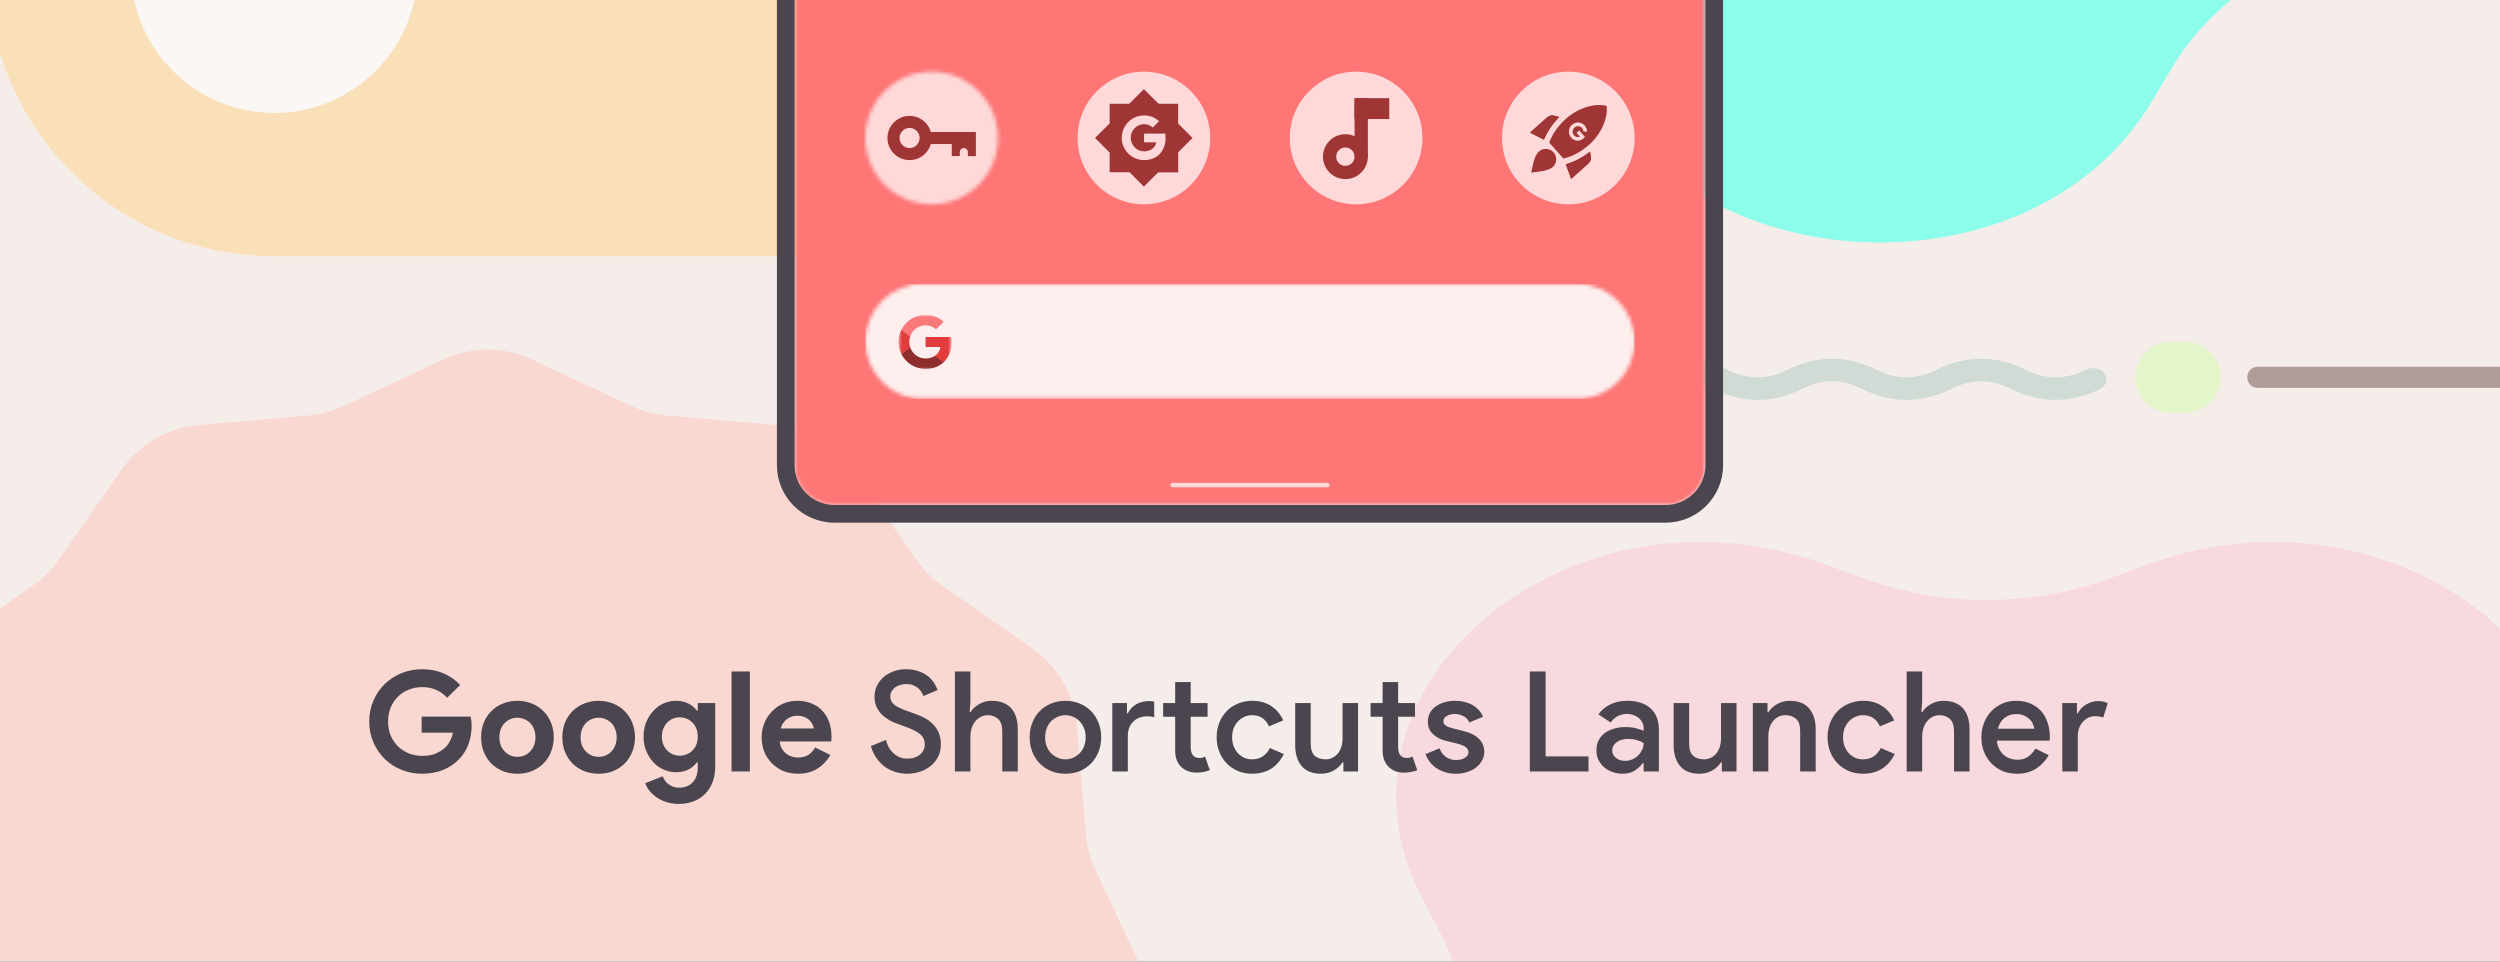 <svg width="650" height="250" viewBox="0 0 650 250" fill="none" xmlns="http://www.w3.org/2000/svg">
<rect x="0" y="0" width="650" height="250" fill="#333333" stroke="none"/>
<g clip-path="url(#clip0_15_12)">
<rect width="650" height="250" fill="#F5EDE9"/>
<g opacity="0.54">
<path d="M115.301 433.88C122.569 437.279 130.969 437.279 138.237 433.88L164.226 421.727C167.104 420.381 170.198 419.552 173.363 419.278L201.948 416.809C209.941 416.118 217.216 411.918 221.81 405.341L238.241 381.821C240.061 379.216 242.325 376.952 244.93 375.132L268.45 358.701C275.027 354.107 279.227 346.832 279.918 338.839L282.387 310.255C282.661 307.089 283.49 303.996 284.836 301.117L296.989 275.128C300.387 267.86 300.387 259.46 296.989 252.192L284.836 226.203C283.49 223.324 282.661 220.231 282.387 217.066L279.918 188.481C279.227 180.488 275.027 173.213 268.45 168.619L244.93 152.188C242.325 150.368 240.061 148.104 238.241 145.499L221.81 121.979C217.216 115.402 209.941 111.202 201.948 110.511L173.363 108.042C170.198 107.768 167.104 106.939 164.226 105.593L138.237 93.44C130.969 90.042 122.569 90.042 115.301 93.44L89.312 105.593C86.433 106.939 83.34 107.768 80.174 108.042L51.59 110.511C43.597 111.202 36.322 115.402 31.727 121.979L15.297 145.499C13.477 148.104 11.213 150.368 8.608 152.188L-14.912 168.619C-21.489 173.213 -25.689 180.488 -26.38 188.481L-28.849 217.066C-29.123 220.231 -29.952 223.324 -31.298 226.203L-43.451 252.192C-46.85 259.46 -46.85 267.86 -43.451 275.128L-31.298 301.117C-29.952 303.996 -29.123 307.089 -28.849 310.255L-26.38 338.839C-25.689 346.832 -21.489 354.107 -14.912 358.701L8.608 375.132C11.213 376.952 13.477 379.216 15.297 381.821L31.727 405.341C36.322 411.918 43.597 416.118 51.59 416.809L80.174 419.278C83.34 419.552 86.433 420.381 89.312 421.727L115.301 433.88Z" fill="#FFC5BF"/>
<path d="M-3.187 -7.882C-3.187 -49.028 30.169 -82.383 71.315 -82.383H220.317C261.463 -82.383 294.819 -49.028 294.819 -7.882V-7.882C294.819 33.264 261.463 66.619 220.317 66.619H71.315C30.169 66.619 -3.187 33.264 -3.187 -7.882V-7.882Z" fill="#FFD58F"/>
<path d="M34.063 -7.882C34.063 -28.455 50.741 -45.133 71.314 -45.133V-45.133C91.887 -45.133 108.565 -28.455 108.565 -7.882V-7.882C108.565 12.691 91.887 29.369 71.314 29.369V29.369C50.741 29.369 34.063 12.691 34.063 -7.882V-7.882Z" fill="white"/>
<path fill-rule="evenodd" clip-rule="evenodd" d="M348.502 96.126C355.977 92.33 364.116 92.33 371.591 96.126C376.791 98.766 382.065 98.766 387.265 96.126C394.74 92.33 402.879 92.33 410.354 96.126C415.554 98.766 420.828 98.766 426.029 96.126C433.503 92.33 441.643 92.33 449.117 96.126C454.318 98.766 459.592 98.766 464.792 96.126C472.266 92.33 480.406 92.33 487.88 96.126C493.081 98.766 498.355 98.766 503.555 96.126C511.03 92.33 519.169 92.33 526.644 96.126L526.644 96.126C531.844 98.766 537.118 98.766 542.318 96.126C543.987 95.278 546.169 95.711 547.193 97.092C548.217 98.473 547.694 100.279 546.025 101.127C538.551 104.922 530.411 104.922 522.937 101.127C517.736 98.486 512.462 98.486 507.262 101.127C499.787 104.922 491.648 104.922 484.173 101.127C478.973 98.486 473.699 98.486 468.499 101.127C461.024 104.922 452.885 104.922 445.41 101.127C440.21 98.486 434.936 98.486 429.736 101.127C422.261 104.922 414.122 104.922 406.647 101.127C401.447 98.486 396.173 98.486 390.973 101.127C383.498 104.922 375.359 104.922 367.884 101.127C362.684 98.486 357.41 98.486 352.209 101.127C350.541 101.974 348.358 101.541 347.335 100.16C346.311 98.779 346.834 96.973 348.502 96.126Z" fill="#B1CCC6"/>
<path d="M577.399 98.105C577.399 92.991 573.253 88.846 568.139 88.846H564.474C559.36 88.846 555.215 92.991 555.215 98.105V98.105C555.215 103.219 559.36 107.364 564.474 107.364H568.139C573.253 107.364 577.399 103.219 577.399 98.105V98.105Z" fill="#D7FCB4"/>
<path d="M584.273 98.105C584.273 96.592 585.499 95.366 587.012 95.366L707.139 95.366C708.652 95.366 709.878 96.592 709.878 98.105V98.105C709.878 99.617 708.652 100.843 707.139 100.843L587.012 100.843C585.499 100.843 584.273 99.617 584.273 98.105V98.105Z" fill="#775654"/>
</g>
<path d="M369.829 233.616C341.18 178.549 408.131 122.659 474.096 146.576L485.003 150.53C505.142 157.832 528.008 157.832 548.147 150.53L559.054 146.576C625.019 122.659 691.97 178.549 663.321 233.616L658.584 242.72C649.837 259.532 649.837 278.62 658.584 295.432L663.321 304.537C691.97 359.603 625.019 415.493 559.054 391.577L548.147 387.623C528.008 380.321 505.142 380.321 485.003 387.623L474.096 391.577C408.131 415.493 341.18 359.603 369.829 304.537L374.566 295.432C383.313 278.62 383.313 259.532 374.566 242.72L369.829 233.616Z" fill="#FCAAC3" fill-opacity="0.3"/>
<path d="M435.88 -206.845C467.996 -260.562 562.319 -253.675 582.775 -196.119L586.157 -186.603C592.403 -169.03 607.101 -154.408 626.747 -146.223L637.386 -141.791C701.735 -114.981 693.484 -36.242 624.537 -19.166L613.138 -16.342C592.088 -11.129 574.572 1.141 564.767 17.541L559.457 26.423C527.341 80.14 433.018 73.253 412.562 15.697L409.18 6.18C402.935 -11.392 388.236 -26.014 368.59 -34.199L357.951 -38.631C293.602 -65.441 301.853 -144.18 370.8 -161.257L382.2 -164.08C403.25 -169.293 420.766 -181.563 430.571 -197.963L435.88 -206.845Z" fill="#8CFDEB"/>
<mask id="mask0_15_12" style="mask-type:luminance" maskUnits="userSpaceOnUse" x="206" y="-382" width="238" height="514">
<path d="M433.057 -381.402H216.945C211.231 -381.402 206.599 -376.77 206.599 -371.056V120.945C206.599 126.658 211.231 131.29 216.945 131.29H433.057C438.771 131.29 443.403 126.658 443.403 120.945V-371.056C443.403 -376.77 438.771 -381.402 433.057 -381.402Z" fill="white"/>
</mask>
<g mask="url(#mask0_15_12)">
<g clip-path="url(#clip1_15_12)">
<rect width="240.827" height="132.771" transform="translate(204.873 -0.331)" fill="#FE7676"/>
</g>
<mask id="mask1_15_12" style="mask-type:luminance" maskUnits="userSpaceOnUse" x="224" y="18" width="36" height="36">
<path d="M242.233 53.122C251.756 53.122 259.476 45.402 259.476 35.879C259.476 26.356 251.756 18.636 242.233 18.636C232.71 18.636 224.99 26.356 224.99 35.879C224.99 45.402 232.71 53.122 242.233 53.122Z" fill="white"/>
</mask>
<g mask="url(#mask1_15_12)">
<path d="M297.062 18.708H225.062V53.05H297.062V18.708Z" fill="#FFD9D9"/>
<path d="M273 11H221V63H273V11Z" fill="#FFD9D9"/>
<path fill-rule="evenodd" clip-rule="evenodd" d="M213 8.181L213.18 8H299.82L300 8.181V94.82L299.82 95H213.18L213 94.82V8.181ZM213.361 8.361V94.639H299.639V8.361H213.361Z" fill="#A03535"/>
<path d="M238.747 37.186C238.297 37.967 237.454 38.494 236.486 38.494C235.049 38.494 233.876 37.32 233.876 35.878C233.876 34.437 235.045 33.263 236.486 33.263C237.454 33.263 238.297 33.79 238.747 34.571H242.086C241.491 32.032 239.212 30.131 236.486 30.131C233.32 30.131 230.739 32.708 230.739 35.878C230.739 39.049 233.315 41.626 236.486 41.626C239.207 41.626 241.491 39.729 242.086 37.186H238.747Z" fill="#A03535"/>
<path d="M247.724 34.312H241.976V37.45H247.724V34.312Z" fill="#A03535"/>
<path d="M253.728 37.186V40.586H251.64V39.533C251.64 38.958 251.171 38.493 250.591 38.493C250.016 38.493 249.547 38.958 249.547 39.537V40.582H247.459V37.186H253.728Z" fill="#A03535"/>
<path d="M253.728 34.312H247.453V37.45H253.728V34.312Z" fill="#A03535"/>
<path d="M242.017 34.312H238.573V34.322C238.904 34.753 239.1 35.294 239.1 35.879C239.1 36.463 238.899 37.004 238.573 37.44V37.45H242.017C242.156 36.947 242.233 36.425 242.233 35.879C242.233 35.337 242.156 34.811 242.017 34.312Z" fill="#A03535"/>
<path fill-rule="evenodd" clip-rule="evenodd" d="M219 15H276V72H219V15ZM219.237 15.238V71.763H275.762V15.238H219.237Z" fill="#A03535"/>
</g>
<path d="M314.655 35.879C314.655 26.356 306.935 18.636 297.412 18.636C287.889 18.636 280.169 26.356 280.169 35.879C280.169 45.402 287.889 53.122 297.412 53.122C306.935 53.122 314.655 45.402 314.655 35.879Z" fill="#FFD9D9"/>
<path d="M297.412 48.523L284.767 35.878L297.412 23.233L310.057 35.878L297.412 48.523Z" fill="#A03535"/>
<path d="M291.558 42.669L284.767 35.878L297.412 23.233L303.735 29.556L291.558 42.669Z" fill="#A03535"/>
<path d="M297.412 26.981H306.31V35.879H297.412V26.981Z" fill="#A03535"/>
<path d="M288.512 35.878H306.308V44.776H288.512V35.878Z" fill="#A03535"/>
<path d="M297.412 35.878H306.31V44.776H297.412V35.878Z" fill="#A03535"/>
<path d="M288.512 26.981H297.41V35.879H288.512V26.981Z" fill="#A03535"/>
<path d="M297.42 26.947C295.049 26.947 292.774 27.889 291.098 29.566C289.421 31.242 288.479 33.516 288.479 35.888C288.479 38.259 289.421 40.533 291.098 42.209C292.774 43.886 295.049 44.828 297.42 44.828C299.791 44.828 302.065 43.886 303.742 42.209C305.418 40.533 306.36 38.259 306.36 35.888C306.36 33.516 305.418 31.242 303.742 29.566C302.065 27.889 299.791 26.947 297.42 26.947Z" fill="#A03535"/>
<path d="M302.937 34.731C303.007 35.12 303.044 35.527 303.044 35.949C303.044 39.274 300.824 41.629 297.471 41.629C296.703 41.629 295.949 41.48 295.242 41.189C294.539 40.899 293.898 40.468 293.359 39.929C292.821 39.391 292.39 38.749 292.095 38.042C291.809 37.34 291.654 36.586 291.654 35.822C291.654 35.059 291.809 34.3 292.099 33.597C292.39 32.89 292.821 32.249 293.359 31.71C293.898 31.172 294.539 30.741 295.242 30.45C295.949 30.16 296.703 30.01 297.466 30.01C299.036 30.01 300.347 30.586 301.354 31.523L299.714 33.162V33.157C299.106 32.577 298.333 32.277 297.466 32.277C295.551 32.277 293.991 33.897 293.991 35.817C293.991 37.738 295.551 39.358 297.466 39.358C299.209 39.358 300.394 38.36 300.637 36.998H297.466V34.731H302.937Z" fill="#FFD9D9"/>
<path d="M369.833 35.879C369.833 26.356 362.113 18.636 352.59 18.636C343.067 18.636 335.347 26.356 335.347 35.879C335.347 45.402 343.067 53.122 352.59 53.122C362.113 53.122 369.833 45.402 369.833 35.879Z" fill="#FFD9D9"/>
<path d="M355.64 40.805V27.503H352.192V40.805H355.64Z" fill="#A03535"/>
<path d="M361.209 30.952V25.533H352.192V30.952H361.209Z" fill="#A03535"/>
<path fill-rule="evenodd" clip-rule="evenodd" d="M349.802 43.116C351.12 43.116 352.189 42.047 352.189 40.729C352.189 39.411 351.12 38.342 349.802 38.342C348.484 38.342 347.415 39.411 347.415 40.729C347.415 42.047 348.484 43.116 349.802 43.116ZM349.802 46.565C353.025 46.565 355.638 43.952 355.638 40.729C355.638 37.506 353.025 34.894 349.802 34.894C346.579 34.894 343.967 37.506 343.967 40.729C343.967 43.952 346.579 46.565 349.802 46.565Z" fill="#A03535"/>
<path d="M355.64 30.952V25.533H352.192V30.952H355.64Z" fill="#A03535"/>
<path d="M425.009 35.879C425.009 26.356 417.289 18.636 407.766 18.636C398.243 18.636 390.523 26.356 390.523 35.879C390.523 45.402 398.243 53.122 407.766 53.122C417.289 53.122 425.009 45.402 425.009 35.879Z" fill="#FFD9D9"/>
<mask id="mask2_15_12" style="mask-type:luminance" maskUnits="userSpaceOnUse" x="224" y="73" width="202" height="31">
<path d="M410.065 73.813H239.934C231.68 73.813 224.99 80.504 224.99 88.757C224.99 97.011 231.68 103.701 239.934 103.701H410.065C418.318 103.701 425.008 97.011 425.008 88.757C425.008 80.504 418.318 73.813 410.065 73.813Z" fill="white"/>
</mask>
<g mask="url(#mask2_15_12)">
<path d="M425.008 73.813H224.99V103.701H425.008V73.813Z" fill="#FEEEEE"/>
<mask id="mask3_15_12" style="mask-type:luminance" maskUnits="userSpaceOnUse" x="233" y="81" width="15" height="15">
<path d="M247.406 81.86H233.612V95.978H247.406V81.86Z" fill="white"/>
</mask>
<g mask="url(#mask3_15_12)">
<path d="M247.399 89.051C247.399 88.473 247.352 88.05 247.251 87.613H240.646V90.224H244.523C244.445 90.873 244.023 91.849 243.085 92.506L243.072 92.593L245.16 94.211L245.304 94.226C246.633 92.998 247.399 91.193 247.399 89.051Z" fill="#E23D3D"/>
<path d="M240.646 95.93C242.546 95.93 244.14 95.304 245.305 94.226L243.085 92.506C242.49 92.92 241.693 93.21 240.646 93.21C238.786 93.21 237.207 91.983 236.644 90.287L236.562 90.293L234.39 91.974L234.362 92.053C235.519 94.351 237.895 95.93 240.646 95.93Z" fill="#8F2D2D"/>
<path d="M236.644 90.286C236.496 89.848 236.41 89.379 236.41 88.895C236.41 88.41 236.496 87.941 236.637 87.503L236.633 87.41L234.434 85.703L234.362 85.737C233.885 86.691 233.612 87.761 233.612 88.895C233.612 90.028 233.885 91.099 234.362 92.053L236.644 90.286Z" fill="#E23D3D"/>
<path d="M240.646 84.58C241.967 84.58 242.858 85.151 243.366 85.628L245.352 83.689C244.132 82.556 242.546 81.86 240.646 81.86C237.895 81.86 235.519 83.439 234.362 85.737L236.637 87.503C237.207 85.807 238.786 84.58 240.646 84.58Z" fill="#F97878"/>
</g>
</g>
<path d="M345.116 125.542H304.882C304.565 125.542 304.308 125.799 304.308 126.116C304.308 126.434 304.565 126.691 304.882 126.691H345.116C345.433 126.691 345.691 126.434 345.691 126.116C345.691 125.799 345.433 125.542 345.116 125.542Z" fill="#FFD9D9"/>
<path fill-rule="evenodd" clip-rule="evenodd" d="M402.252 30.521L397.801 34.484L401.4 36.296C401.945 35.093 402.503 34.068 403.074 33.223C403.646 32.377 404.418 31.443 405.392 30.419L404.111 30.077C403.784 29.987 403.455 29.983 403.124 30.065C402.793 30.146 402.502 30.298 402.252 30.521ZM404.557 33.754C403.82 34.792 403.234 35.898 402.798 37.072L406.509 41.241C407.751 40.921 408.927 40.458 410.037 39.851C411.147 39.245 412.19 38.507 413.166 37.638C414.731 36.244 415.93 34.622 416.761 32.77C417.593 30.919 417.914 29.168 417.725 27.519C416.109 27.14 414.333 27.256 412.398 27.869C410.462 28.48 408.712 29.483 407.147 30.877C406.158 31.757 405.294 32.716 404.557 33.754ZM407.119 42.719L408.502 46.504L412.953 42.541C413.203 42.318 413.388 42.047 413.508 41.728C413.627 41.408 413.661 41.08 413.609 40.745L413.418 39.433C412.289 40.282 411.271 40.941 410.364 41.411C409.459 41.881 408.377 42.317 407.119 42.719ZM410.952 31.954C410.533 31.829 410.088 31.822 409.665 31.936C409.321 32.028 408.992 32.199 408.708 32.452C408.476 32.658 408.288 32.908 408.153 33.187C408.018 33.465 407.939 33.768 407.921 34.077C407.903 34.386 407.946 34.696 408.048 34.989C408.15 35.281 408.308 35.551 408.515 35.782C408.938 36.258 409.45 36.516 409.979 36.568C410.582 36.628 411.205 36.418 411.742 35.94C411.866 35.829 411.977 35.711 412.073 35.588L410.596 33.929L409.915 34.535L410.759 35.483C410.634 35.56 410.494 35.61 410.349 35.631C410.204 35.652 410.056 35.643 409.914 35.605C409.668 35.541 409.426 35.395 409.215 35.158C408.807 34.7 408.771 34.035 409.064 33.526C409.138 33.397 409.233 33.276 409.349 33.173C409.465 33.069 409.596 32.989 409.733 32.93C410.272 32.698 410.928 32.81 411.337 33.269C411.567 33.528 411.685 33.839 411.673 34.177L412.628 34.233C412.641 33.674 412.46 33.12 412.037 32.646C411.747 32.319 411.371 32.08 410.952 31.954Z" fill="#A03535"/>
<path d="M397.797 34.487L402.248 30.524C402.498 30.302 402.789 30.149 403.12 30.068C403.451 29.986 403.781 29.99 404.108 30.08L405.388 30.422C404.415 31.446 403.642 32.38 403.07 33.226C402.499 34.072 401.941 35.096 401.396 36.299L397.797 34.487Z" fill="#A03535"/>
<path d="M408.501 46.504L407.118 42.719C408.376 42.317 409.458 41.881 410.364 41.411C411.27 40.941 412.288 40.282 413.417 39.433L413.609 40.745C413.66 41.08 413.626 41.408 413.507 41.727C413.387 42.047 413.202 42.318 412.952 42.541L408.501 46.504Z" fill="#A03535"/>
<path d="M400.057 39.441C400.607 38.938 401.258 38.699 402.01 38.725C402.763 38.751 403.39 39.039 403.893 39.588C404.396 40.138 404.631 40.789 404.597 41.541C404.564 42.293 404.272 42.92 403.723 43.423C403.33 43.782 402.688 44.078 401.797 44.31C400.905 44.541 399.68 44.728 398.121 44.87C398.401 43.33 398.695 42.13 399.004 41.27C399.313 40.41 399.665 39.8 400.057 39.441Z" fill="#A03535"/>
</g>
<path fill-rule="evenodd" clip-rule="evenodd" d="M216.944 -381.402C211.23 -381.402 206.598 -376.77 206.598 -371.056V120.943C206.598 126.657 211.23 131.289 216.944 131.289H433.056C438.77 131.289 443.402 126.657 443.402 120.943V-371.056C443.402 -376.77 438.77 -381.402 433.056 -381.402H216.944ZM202 -371.056C202 -379.309 208.691 -386 216.944 -386H433.056C441.309 -386 448 -379.309 448 -371.056V120.943C448 129.197 441.309 135.887 433.056 135.887H216.944C208.691 135.887 202 129.197 202 120.943V-371.056Z" fill="#4A454E"/>
<path d="M109.621 186.313H122.37C122.442 186.604 122.503 186.955 122.551 187.366C122.6 187.778 122.624 188.19 122.624 188.601C122.624 190.272 122.37 191.846 121.861 193.323C121.353 194.8 120.554 196.12 119.464 197.282C118.302 198.517 116.909 199.474 115.287 200.152C113.665 200.83 111.812 201.169 109.73 201.169C107.841 201.169 106.061 200.83 104.39 200.152C102.72 199.474 101.267 198.529 100.032 197.319C98.797 196.108 97.816 194.679 97.09 193.033C96.363 191.362 96 189.546 96 187.584C96 185.623 96.363 183.819 97.09 182.172C97.816 180.502 98.797 179.061 100.032 177.85C101.267 176.639 102.72 175.695 104.39 175.017C106.061 174.339 107.841 174 109.73 174C111.836 174 113.713 174.363 115.36 175.09C117.03 175.816 118.459 176.821 119.646 178.104L116.268 181.41C115.42 180.514 114.476 179.836 113.435 179.376C112.393 178.891 111.146 178.649 109.693 178.649C108.507 178.649 107.381 178.867 106.315 179.303C105.25 179.715 104.318 180.308 103.519 181.083C102.72 181.858 102.078 182.802 101.594 183.916C101.133 185.006 100.903 186.228 100.903 187.584C100.903 188.94 101.133 190.175 101.594 191.289C102.078 192.379 102.72 193.311 103.519 194.086C104.342 194.861 105.286 195.466 106.352 195.902C107.417 196.314 108.555 196.52 109.766 196.52C111.146 196.52 112.309 196.326 113.253 195.938C114.222 195.527 115.045 195.006 115.723 194.377C116.207 193.941 116.619 193.396 116.958 192.742C117.321 192.064 117.599 191.313 117.793 190.49H109.621V186.313ZM134.534 182.209C135.914 182.209 137.173 182.451 138.311 182.935C139.474 183.395 140.466 184.049 141.29 184.897C142.137 185.72 142.791 186.713 143.251 187.875C143.735 189.037 143.977 190.309 143.977 191.689C143.977 193.069 143.735 194.34 143.251 195.503C142.791 196.665 142.137 197.67 141.29 198.517C140.466 199.341 139.474 199.994 138.311 200.479C137.173 200.939 135.914 201.169 134.534 201.169C133.154 201.169 131.882 200.939 130.72 200.479C129.582 199.994 128.589 199.341 127.742 198.517C126.918 197.67 126.264 196.665 125.78 195.503C125.32 194.34 125.09 193.069 125.09 191.689C125.09 190.309 125.32 189.037 125.78 187.875C126.264 186.713 126.918 185.72 127.742 184.897C128.589 184.049 129.582 183.395 130.72 182.935C131.882 182.451 133.154 182.209 134.534 182.209ZM134.534 196.774C135.139 196.774 135.72 196.665 136.277 196.447C136.858 196.205 137.367 195.866 137.803 195.43C138.239 194.994 138.578 194.461 138.82 193.832C139.086 193.202 139.219 192.488 139.219 191.689C139.219 190.89 139.086 190.175 138.82 189.546C138.578 188.916 138.239 188.383 137.803 187.948C137.367 187.512 136.858 187.185 136.277 186.967C135.72 186.725 135.139 186.604 134.534 186.604C133.904 186.604 133.311 186.725 132.754 186.967C132.197 187.185 131.701 187.512 131.265 187.948C130.829 188.383 130.478 188.916 130.211 189.546C129.969 190.175 129.848 190.89 129.848 191.689C129.848 192.488 129.969 193.202 130.211 193.832C130.478 194.461 130.829 194.994 131.265 195.43C131.701 195.866 132.197 196.205 132.754 196.447C133.311 196.665 133.904 196.774 134.534 196.774ZM155.65 182.209C157.031 182.209 158.29 182.451 159.428 182.935C160.59 183.395 161.583 184.049 162.406 184.897C163.254 185.72 163.908 186.713 164.368 187.875C164.852 189.037 165.094 190.309 165.094 191.689C165.094 193.069 164.852 194.34 164.368 195.503C163.908 196.665 163.254 197.67 162.406 198.517C161.583 199.341 160.59 199.994 159.428 200.479C158.29 200.939 157.031 201.169 155.65 201.169C154.27 201.169 152.999 200.939 151.837 200.479C150.699 199.994 149.706 199.341 148.858 198.517C148.035 197.67 147.381 196.665 146.897 195.503C146.437 194.34 146.207 193.069 146.207 191.689C146.207 190.309 146.437 189.037 146.897 187.875C147.381 186.713 148.035 185.72 148.858 184.897C149.706 184.049 150.699 183.395 151.837 182.935C152.999 182.451 154.27 182.209 155.65 182.209ZM155.65 196.774C156.256 196.774 156.837 196.665 157.394 196.447C157.975 196.205 158.484 195.866 158.919 195.43C159.355 194.994 159.694 194.461 159.936 193.832C160.203 193.202 160.336 192.488 160.336 191.689C160.336 190.89 160.203 190.175 159.936 189.546C159.694 188.916 159.355 188.383 158.919 187.948C158.484 187.512 157.975 187.185 157.394 186.967C156.837 186.725 156.256 186.604 155.65 186.604C155.021 186.604 154.428 186.725 153.871 186.967C153.314 187.185 152.817 187.512 152.381 187.948C151.946 188.383 151.595 188.916 151.328 189.546C151.086 190.175 150.965 190.89 150.965 191.689C150.965 192.488 151.086 193.202 151.328 193.832C151.595 194.461 151.946 194.994 152.381 195.43C152.817 195.866 153.314 196.205 153.871 196.447C154.428 196.665 155.021 196.774 155.65 196.774ZM176.55 209.014C175.291 209.014 174.165 208.845 173.172 208.506C172.203 208.191 171.356 207.767 170.629 207.235C169.903 206.726 169.298 206.157 168.813 205.527C168.329 204.898 167.978 204.268 167.76 203.639L172.3 201.823C172.639 202.767 173.196 203.493 173.971 204.002C174.746 204.535 175.606 204.801 176.55 204.801C178.051 204.801 179.238 204.329 180.109 203.384C180.981 202.464 181.417 201.169 181.417 199.498V198.263H181.127C180.57 199.038 179.831 199.655 178.911 200.115C178.015 200.551 176.949 200.769 175.715 200.769C174.649 200.769 173.608 200.551 172.591 200.115C171.598 199.68 170.714 199.062 169.939 198.263C169.164 197.44 168.535 196.459 168.051 195.321C167.566 194.183 167.324 192.912 167.324 191.507C167.324 190.103 167.566 188.831 168.051 187.693C168.535 186.531 169.164 185.55 169.939 184.751C170.714 183.928 171.598 183.298 172.591 182.863C173.608 182.427 174.649 182.209 175.715 182.209C176.949 182.209 178.015 182.439 178.911 182.899C179.831 183.335 180.57 183.94 181.127 184.715H181.417V182.79H185.957V199.316C185.957 200.818 185.727 202.162 185.267 203.348C184.807 204.559 184.165 205.576 183.342 206.399C182.519 207.247 181.526 207.888 180.364 208.324C179.226 208.784 177.954 209.014 176.55 209.014ZM176.732 196.483C177.313 196.483 177.882 196.374 178.439 196.156C179.02 195.938 179.528 195.624 179.964 195.212C180.4 194.776 180.751 194.256 181.018 193.65C181.284 193.021 181.417 192.306 181.417 191.507C181.417 190.708 181.284 189.994 181.018 189.364C180.751 188.735 180.4 188.214 179.964 187.802C179.528 187.366 179.02 187.04 178.439 186.822C177.882 186.604 177.313 186.495 176.732 186.495C176.15 186.495 175.581 186.604 175.024 186.822C174.467 187.04 173.971 187.366 173.535 187.802C173.099 188.238 172.748 188.771 172.482 189.401C172.216 190.006 172.082 190.708 172.082 191.507C172.082 192.306 172.216 193.021 172.482 193.65C172.748 194.256 173.099 194.776 173.535 195.212C173.971 195.624 174.467 195.938 175.024 196.156C175.581 196.374 176.15 196.483 176.732 196.483ZM190.202 200.588V174.581H194.961V200.588H190.202ZM215.9 196.302C215.077 197.755 213.963 198.929 212.559 199.825C211.178 200.721 209.483 201.169 207.474 201.169C206.118 201.169 204.858 200.939 203.696 200.479C202.558 199.994 201.565 199.329 200.718 198.481C199.87 197.633 199.204 196.641 198.72 195.503C198.26 194.34 198.03 193.069 198.03 191.689C198.03 190.405 198.26 189.195 198.72 188.057C199.18 186.894 199.822 185.889 200.645 185.042C201.468 184.17 202.437 183.48 203.551 182.972C204.689 182.463 205.936 182.209 207.292 182.209C208.721 182.209 209.992 182.451 211.106 182.935C212.22 183.395 213.152 184.049 213.903 184.897C214.653 185.72 215.222 186.701 215.61 187.839C215.997 188.977 216.191 190.212 216.191 191.544C216.191 191.713 216.191 191.858 216.191 191.979C216.167 192.125 216.154 192.258 216.154 192.379C216.13 192.5 216.118 192.633 216.118 192.778H202.715C202.812 193.505 203.006 194.134 203.297 194.667C203.611 195.176 203.987 195.612 204.422 195.975C204.883 196.314 205.379 196.568 205.912 196.738C206.444 196.883 206.989 196.955 207.546 196.955C208.636 196.955 209.532 196.713 210.234 196.229C210.96 195.721 211.529 195.091 211.941 194.34L215.9 196.302ZM211.578 189.401C211.554 189.086 211.445 188.735 211.251 188.347C211.082 187.96 210.815 187.597 210.452 187.258C210.113 186.919 209.677 186.64 209.144 186.422C208.636 186.204 208.018 186.095 207.292 186.095C206.275 186.095 205.379 186.386 204.604 186.967C203.829 187.548 203.284 188.359 202.97 189.401H211.578ZM235.833 201.169C234.792 201.169 233.775 201.011 232.782 200.697C231.814 200.406 230.906 199.958 230.058 199.353C229.235 198.747 228.508 197.997 227.879 197.101C227.249 196.205 226.765 195.164 226.426 193.977L230.349 192.379C230.518 193.057 230.76 193.699 231.075 194.304C231.414 194.885 231.814 195.394 232.274 195.83C232.758 196.265 233.291 196.616 233.872 196.883C234.477 197.125 235.143 197.246 235.87 197.246C236.475 197.246 237.056 197.173 237.613 197.028C238.17 196.859 238.654 196.616 239.066 196.302C239.478 195.987 239.805 195.599 240.047 195.139C240.313 194.679 240.446 194.147 240.446 193.541C240.446 193.008 240.349 192.524 240.156 192.088C239.962 191.652 239.659 191.253 239.248 190.89C238.836 190.526 238.291 190.187 237.613 189.873C236.935 189.534 236.124 189.195 235.18 188.856L233.545 188.275C232.843 188.032 232.116 187.718 231.366 187.33C230.639 186.919 229.973 186.434 229.368 185.877C228.787 185.296 228.303 184.618 227.915 183.843C227.552 183.068 227.37 182.16 227.37 181.119C227.37 180.151 227.564 179.242 227.952 178.395C228.363 177.523 228.932 176.76 229.659 176.107C230.385 175.453 231.245 174.944 232.238 174.581C233.255 174.194 234.368 174 235.579 174C236.838 174 237.94 174.182 238.884 174.545C239.853 174.884 240.664 175.32 241.318 175.852C241.972 176.385 242.492 176.978 242.88 177.632C243.291 178.262 243.594 178.855 243.788 179.412L240.083 180.974C239.962 180.611 239.78 180.247 239.538 179.884C239.32 179.497 239.03 179.158 238.667 178.867C238.303 178.577 237.867 178.334 237.359 178.141C236.875 177.947 236.306 177.85 235.652 177.85C235.071 177.85 234.526 177.935 234.017 178.104C233.509 178.25 233.061 178.468 232.673 178.758C232.31 179.049 232.02 179.388 231.802 179.775C231.584 180.163 231.475 180.586 231.475 181.046C231.475 181.967 231.85 182.717 232.601 183.298C233.376 183.855 234.502 184.388 235.979 184.897L237.613 185.478C238.63 185.817 239.562 186.216 240.41 186.676C241.257 187.136 241.996 187.693 242.626 188.347C243.255 188.977 243.739 189.715 244.078 190.563C244.442 191.41 244.623 192.391 244.623 193.505C244.623 194.861 244.345 196.023 243.788 196.992C243.255 197.936 242.565 198.723 241.718 199.353C240.87 199.982 239.926 200.442 238.884 200.733C237.843 201.024 236.826 201.169 235.833 201.169ZM248.28 174.581H252.311V182.318L252.094 185.187H252.311C252.82 184.34 253.571 183.637 254.563 183.08C255.556 182.499 256.658 182.209 257.869 182.209C259.031 182.209 260.036 182.39 260.883 182.754C261.731 183.093 262.433 183.589 262.99 184.243C263.547 184.897 263.959 185.684 264.225 186.604C264.491 187.5 264.625 188.492 264.625 189.582V200.588H260.593V190.127C260.593 188.65 260.23 187.584 259.503 186.931C258.801 186.277 257.905 185.95 256.815 185.95C256.113 185.95 255.484 186.107 254.927 186.422C254.394 186.713 253.922 187.112 253.51 187.621C253.123 188.129 252.82 188.71 252.602 189.364C252.408 190.018 252.311 190.696 252.311 191.398V200.588H248.28V174.581ZM277.004 182.209C278.36 182.209 279.607 182.451 280.745 182.935C281.884 183.395 282.864 184.049 283.688 184.897C284.511 185.744 285.153 186.749 285.613 187.911C286.073 189.074 286.303 190.333 286.303 191.689C286.303 193.045 286.073 194.304 285.613 195.466C285.153 196.629 284.511 197.633 283.688 198.481C282.864 199.329 281.884 199.994 280.745 200.479C279.607 200.939 278.36 201.169 277.004 201.169C275.648 201.169 274.401 200.939 273.263 200.479C272.125 199.994 271.144 199.329 270.321 198.481C269.498 197.633 268.856 196.629 268.396 195.466C267.936 194.304 267.706 193.045 267.706 191.689C267.706 190.333 267.936 189.074 268.396 187.911C268.856 186.749 269.498 185.744 270.321 184.897C271.144 184.049 272.125 183.395 273.263 182.935C274.401 182.451 275.648 182.209 277.004 182.209ZM277.004 197.428C277.682 197.428 278.336 197.294 278.966 197.028C279.595 196.762 280.152 196.386 280.636 195.902C281.145 195.418 281.545 194.825 281.835 194.122C282.126 193.396 282.271 192.585 282.271 191.689C282.271 190.793 282.126 189.994 281.835 189.292C281.545 188.565 281.145 187.96 280.636 187.475C280.152 186.991 279.595 186.616 278.966 186.349C278.336 186.083 277.682 185.95 277.004 185.95C276.326 185.95 275.673 186.083 275.043 186.349C274.413 186.616 273.844 186.991 273.336 187.475C272.851 187.96 272.464 188.565 272.173 189.292C271.883 189.994 271.738 190.793 271.738 191.689C271.738 192.585 271.883 193.396 272.173 194.122C272.464 194.825 272.851 195.418 273.336 195.902C273.844 196.386 274.413 196.762 275.043 197.028C275.673 197.294 276.326 197.428 277.004 197.428ZM293.015 185.478H293.233C293.717 184.461 294.443 183.674 295.412 183.117C296.405 182.56 297.494 182.281 298.681 182.281C299.068 182.281 299.347 182.293 299.516 182.318C299.71 182.342 299.904 182.378 300.097 182.427V186.495C299.831 186.398 299.565 186.337 299.298 186.313C299.056 186.265 298.729 186.241 298.318 186.241C296.792 186.241 295.557 186.713 294.613 187.657C293.693 188.577 293.233 189.8 293.233 191.326V200.588H289.201V182.79H293.015V185.478ZM305.546 186.349H302.422V182.79H305.546V177.342H309.578V182.79H313.972V186.349H309.578V194.268C309.578 194.704 309.626 195.103 309.723 195.466C309.82 195.829 309.965 196.132 310.159 196.374C310.57 196.834 311.091 197.064 311.721 197.064C312.108 197.064 312.411 197.04 312.629 196.992C312.846 196.919 313.077 196.822 313.319 196.701L314.554 200.261C314.045 200.454 313.512 200.6 312.955 200.697C312.399 200.818 311.769 200.878 311.067 200.878C310.219 200.878 309.469 200.745 308.815 200.479C308.161 200.212 307.592 199.849 307.108 199.389C306.066 198.348 305.546 196.931 305.546 195.139V186.349ZM333.795 196.047C333.456 196.75 333.032 197.416 332.524 198.045C332.04 198.651 331.458 199.195 330.78 199.68C330.127 200.14 329.364 200.503 328.492 200.769C327.62 201.036 326.664 201.169 325.623 201.169C324.267 201.169 323.02 200.939 321.882 200.479C320.743 199.994 319.763 199.329 318.939 198.481C318.116 197.633 317.475 196.629 317.014 195.466C316.554 194.304 316.324 193.045 316.324 191.689C316.324 190.333 316.554 189.074 317.014 187.911C317.475 186.749 318.116 185.744 318.939 184.897C319.763 184.049 320.743 183.395 321.882 182.935C323.02 182.451 324.267 182.209 325.623 182.209C326.664 182.209 327.608 182.342 328.456 182.608C329.328 182.875 330.09 183.25 330.744 183.734C331.422 184.194 332.003 184.739 332.488 185.369C332.972 185.974 333.359 186.616 333.65 187.294L329.945 188.856C329.533 187.936 328.964 187.221 328.238 186.713C327.511 186.204 326.591 185.95 325.477 185.95C324.799 185.95 324.146 186.095 323.516 186.386C322.911 186.652 322.366 187.04 321.882 187.548C321.421 188.032 321.046 188.626 320.756 189.328C320.489 190.03 320.356 190.817 320.356 191.689C320.356 192.561 320.489 193.347 320.756 194.05C321.046 194.752 321.421 195.357 321.882 195.866C322.366 196.35 322.911 196.738 323.516 197.028C324.146 197.294 324.799 197.428 325.477 197.428C326.591 197.428 327.536 197.173 328.311 196.665C329.11 196.132 329.727 195.406 330.163 194.486L333.795 196.047ZM349.283 198.19H349.066C348.533 199.038 347.77 199.752 346.777 200.333C345.809 200.89 344.707 201.169 343.472 201.169C341.22 201.169 339.537 200.503 338.423 199.171C337.309 197.815 336.752 196.023 336.752 193.795V182.79H340.784V193.251C340.784 194.8 341.135 195.89 341.837 196.52C342.564 197.125 343.508 197.428 344.671 197.428C345.349 197.428 345.954 197.282 346.487 196.992C347.044 196.701 347.516 196.314 347.903 195.83C348.291 195.321 348.581 194.752 348.775 194.122C348.969 193.469 349.066 192.791 349.066 192.088V182.79H353.097V200.588H349.283V198.19ZM359.479 186.349H356.356V182.79H359.479V177.342H363.511V182.79H367.906V186.349H363.511V194.268C363.511 194.704 363.559 195.103 363.656 195.466C363.753 195.829 363.898 196.132 364.092 196.374C364.504 196.834 365.024 197.064 365.654 197.064C366.041 197.064 366.344 197.04 366.562 196.992C366.78 196.919 367.01 196.822 367.252 196.701L368.487 200.261C367.979 200.454 367.446 200.6 366.889 200.697C366.332 200.818 365.702 200.878 365 200.878C364.153 200.878 363.402 200.745 362.748 200.479C362.094 200.212 361.525 199.849 361.041 199.389C360 198.348 359.479 196.931 359.479 195.139V186.349ZM378.545 201.169C377.455 201.169 376.474 201.024 375.602 200.733C374.731 200.442 373.968 200.067 373.314 199.607C372.66 199.123 372.103 198.578 371.643 197.972C371.208 197.367 370.868 196.738 370.626 196.084L374.259 194.558C374.67 195.599 375.263 196.374 376.038 196.883C376.813 197.367 377.649 197.609 378.545 197.609C379.562 197.609 380.361 197.403 380.942 196.992C381.523 196.58 381.813 196.12 381.813 195.612C381.813 195.103 381.596 194.667 381.16 194.304C380.724 193.917 379.901 193.578 378.69 193.287L376.147 192.669C375.59 192.548 375.021 192.367 374.44 192.125C373.883 191.858 373.363 191.531 372.878 191.144C372.394 190.732 371.994 190.248 371.68 189.691C371.389 189.11 371.244 188.432 371.244 187.657C371.244 186.785 371.425 186.01 371.789 185.332C372.176 184.654 372.697 184.085 373.351 183.625C374.004 183.165 374.755 182.814 375.602 182.572C376.474 182.33 377.394 182.209 378.363 182.209C379.162 182.209 379.925 182.294 380.651 182.463C381.402 182.633 382.092 182.887 382.722 183.226C383.351 183.565 383.908 184.001 384.392 184.533C384.901 185.042 385.3 185.647 385.591 186.349L382.031 187.839C381.692 187.064 381.16 186.507 380.433 186.168C379.707 185.805 378.968 185.623 378.218 185.623C377.879 185.623 377.528 185.671 377.164 185.768C376.825 185.841 376.511 185.962 376.22 186.132C375.954 186.277 375.724 186.471 375.53 186.713C375.36 186.955 375.276 187.221 375.276 187.512C375.276 187.996 375.481 188.384 375.893 188.674C376.329 188.94 376.983 189.183 377.854 189.401L380.579 190.091C382.419 190.551 383.763 191.253 384.61 192.197C385.482 193.117 385.918 194.207 385.918 195.466C385.918 196.241 385.736 196.968 385.373 197.646C385.034 198.324 384.538 198.929 383.884 199.462C383.23 199.994 382.443 200.406 381.523 200.697C380.627 201.011 379.634 201.169 378.545 201.169ZM397.755 174.581H401.859V196.665H413.01V200.588H397.755V174.581ZM427.351 198.408H427.133C426.601 199.111 425.911 199.752 425.063 200.333C424.216 200.89 423.138 201.169 421.83 201.169C420.886 201.169 420.002 201.011 419.179 200.697C418.356 200.406 417.641 199.994 417.036 199.462C416.431 198.905 415.946 198.263 415.583 197.537C415.244 196.786 415.075 195.963 415.075 195.067C415.075 194.122 415.256 193.275 415.619 192.524C416.007 191.774 416.527 191.144 417.181 190.635C417.859 190.127 418.658 189.74 419.578 189.473C420.499 189.183 421.491 189.037 422.557 189.037C423.743 189.037 424.736 189.158 425.535 189.401C426.334 189.618 426.94 189.824 427.351 190.018V189.328C427.351 188.795 427.23 188.299 426.988 187.839C426.77 187.379 426.455 186.991 426.044 186.676C425.656 186.337 425.208 186.083 424.7 185.914C424.191 185.72 423.659 185.623 423.102 185.623C422.206 185.623 421.395 185.805 420.668 186.168C419.966 186.507 419.336 187.064 418.779 187.839L415.583 185.732C416.431 184.57 417.484 183.698 418.743 183.117C420.002 182.511 421.431 182.209 423.029 182.209C425.668 182.209 427.702 182.863 429.131 184.17C430.584 185.478 431.31 187.342 431.31 189.764V200.588H427.351V198.408ZM427.351 193.178C426.819 192.863 426.225 192.609 425.572 192.415C424.918 192.222 424.167 192.125 423.32 192.125C422.06 192.125 421.056 192.415 420.305 192.996C419.554 193.578 419.179 194.28 419.179 195.103C419.179 195.539 419.276 195.926 419.469 196.265C419.663 196.58 419.905 196.859 420.196 197.101C420.511 197.343 420.862 197.525 421.249 197.646C421.661 197.767 422.073 197.827 422.484 197.827C423.138 197.827 423.755 197.706 424.337 197.464C424.942 197.198 425.463 196.859 425.899 196.447C426.334 196.011 426.685 195.515 426.952 194.958C427.218 194.401 427.351 193.808 427.351 193.178ZM447.679 198.19H447.461C446.928 199.038 446.165 199.752 445.173 200.333C444.204 200.89 443.102 201.169 441.867 201.169C439.615 201.169 437.932 200.503 436.819 199.171C435.705 197.815 435.148 196.023 435.148 193.795V182.79H439.179V193.251C439.179 194.8 439.531 195.89 440.233 196.52C440.959 197.125 441.904 197.428 443.066 197.428C443.744 197.428 444.349 197.282 444.882 196.992C445.439 196.701 445.911 196.314 446.299 195.83C446.686 195.321 446.977 194.752 447.17 194.122C447.364 193.469 447.461 192.791 447.461 192.088V182.79H451.493V200.588H447.679V198.19ZM459.549 185.187H459.767C460.3 184.34 461.051 183.637 462.019 183.08C463.012 182.499 464.126 182.209 465.361 182.209C467.613 182.209 469.296 182.887 470.41 184.243C471.523 185.575 472.08 187.354 472.08 189.582V200.588H468.049V190.127C468.049 188.577 467.685 187.5 466.959 186.894C466.257 186.265 465.324 185.95 464.162 185.95C463.46 185.95 462.842 186.095 462.31 186.386C461.777 186.676 461.317 187.076 460.93 187.584C460.542 188.069 460.251 188.638 460.058 189.292C459.864 189.921 459.767 190.587 459.767 191.289V200.588H455.735V182.79H459.549V185.187ZM492.632 196.047C492.293 196.75 491.87 197.416 491.361 198.045C490.877 198.651 490.296 199.195 489.618 199.68C488.964 200.14 488.201 200.503 487.329 200.769C486.458 201.036 485.501 201.169 484.46 201.169C483.104 201.169 481.857 200.939 480.719 200.479C479.581 199.994 478.6 199.329 477.777 198.481C476.954 197.633 476.312 196.629 475.852 195.466C475.392 194.304 475.162 193.045 475.162 191.689C475.162 190.333 475.392 189.074 475.852 187.911C476.312 186.749 476.954 185.744 477.777 184.897C478.6 184.049 479.581 183.395 480.719 182.935C481.857 182.451 483.104 182.209 484.46 182.209C485.501 182.209 486.446 182.342 487.293 182.608C488.165 182.875 488.928 183.25 489.581 183.734C490.259 184.194 490.841 184.739 491.325 185.369C491.809 185.974 492.197 186.616 492.487 187.294L488.782 188.856C488.371 187.936 487.802 187.221 487.075 186.713C486.349 186.204 485.429 185.95 484.315 185.95C483.637 185.95 482.983 186.095 482.353 186.386C481.748 186.652 481.203 187.04 480.719 187.548C480.259 188.032 479.883 188.626 479.593 189.328C479.327 190.03 479.193 190.817 479.193 191.689C479.193 192.561 479.327 193.347 479.593 194.05C479.883 194.752 480.259 195.357 480.719 195.866C481.203 196.35 481.748 196.738 482.353 197.028C482.983 197.294 483.637 197.428 484.315 197.428C485.429 197.428 486.373 197.173 487.148 196.665C487.947 196.132 488.564 195.406 489 194.486L492.632 196.047ZM495.735 174.581H499.767V182.318L499.549 185.187H499.767C500.275 184.34 501.026 183.637 502.019 183.08C503.011 182.499 504.113 182.209 505.324 182.209C506.486 182.209 507.491 182.39 508.339 182.754C509.186 183.093 509.888 183.589 510.445 184.243C511.002 184.897 511.414 185.684 511.68 186.604C511.947 187.5 512.08 188.492 512.08 189.582V200.588H508.048V190.127C508.048 188.65 507.685 187.584 506.958 186.931C506.256 186.277 505.36 185.95 504.271 185.95C503.568 185.95 502.939 186.107 502.382 186.422C501.849 186.713 501.377 187.112 500.965 187.621C500.578 188.129 500.275 188.71 500.057 189.364C499.864 190.018 499.767 190.696 499.767 191.398V200.588H495.735V174.581ZM532.668 196.338C531.917 197.718 530.851 198.868 529.471 199.789C528.091 200.709 526.396 201.169 524.386 201.169C523.054 201.169 521.819 200.939 520.681 200.479C519.567 199.994 518.599 199.329 517.776 198.481C516.952 197.633 516.311 196.641 515.851 195.503C515.39 194.34 515.16 193.069 515.16 191.689C515.16 190.405 515.378 189.195 515.814 188.057C516.25 186.894 516.855 185.889 517.63 185.042C518.429 184.17 519.386 183.48 520.5 182.972C521.614 182.463 522.849 182.209 524.205 182.209C525.585 182.209 526.808 182.439 527.873 182.899C528.963 183.359 529.883 184.001 530.634 184.824C531.384 185.647 531.953 186.64 532.341 187.802C532.752 188.965 532.958 190.236 532.958 191.616C532.958 191.737 532.958 191.846 532.958 191.943C532.934 192.064 532.922 192.173 532.922 192.27C532.898 192.367 532.886 192.464 532.886 192.561H519.192C519.265 193.408 519.471 194.147 519.81 194.776C520.149 195.406 520.56 195.926 521.045 196.338C521.553 196.75 522.11 197.052 522.715 197.246C523.321 197.44 523.914 197.537 524.495 197.537C525.657 197.537 526.614 197.258 527.365 196.701C528.115 196.144 528.733 195.454 529.217 194.631L532.668 196.338ZM528.926 189.473C528.878 189.11 528.757 188.71 528.563 188.275C528.394 187.814 528.115 187.403 527.728 187.04C527.365 186.652 526.88 186.325 526.275 186.059C525.694 185.793 524.979 185.659 524.132 185.659C522.97 185.659 521.965 186.01 521.117 186.713C520.294 187.391 519.737 188.311 519.446 189.473H528.926ZM536.195 182.79H540.009V185.478H540.227C540.445 185.018 540.736 184.594 541.099 184.206C541.486 183.795 541.91 183.456 542.37 183.189C542.854 182.899 543.351 182.681 543.859 182.536C544.392 182.366 544.901 182.281 545.385 182.281C545.966 182.281 546.462 182.33 546.874 182.427C547.286 182.524 547.661 182.657 548 182.826L546.838 186.567C546.571 186.446 546.269 186.362 545.93 186.313C545.615 186.24 545.227 186.204 544.767 186.204C544.114 186.204 543.508 186.337 542.951 186.604C542.419 186.87 541.946 187.233 541.535 187.693C541.123 188.153 540.796 188.698 540.554 189.328C540.336 189.957 540.227 190.623 540.227 191.326V200.588H536.195V182.79Z" fill="#4A454E"/>
</g>
<defs>
<clipPath id="clip0_15_12">
<rect width="650" height="250" fill="white"/>
</clipPath>
<clipPath id="clip1_15_12">
<rect width="240.827" height="132.771" fill="white" transform="translate(204.873 -0.331)"/>
</clipPath>
</defs>
</svg>
